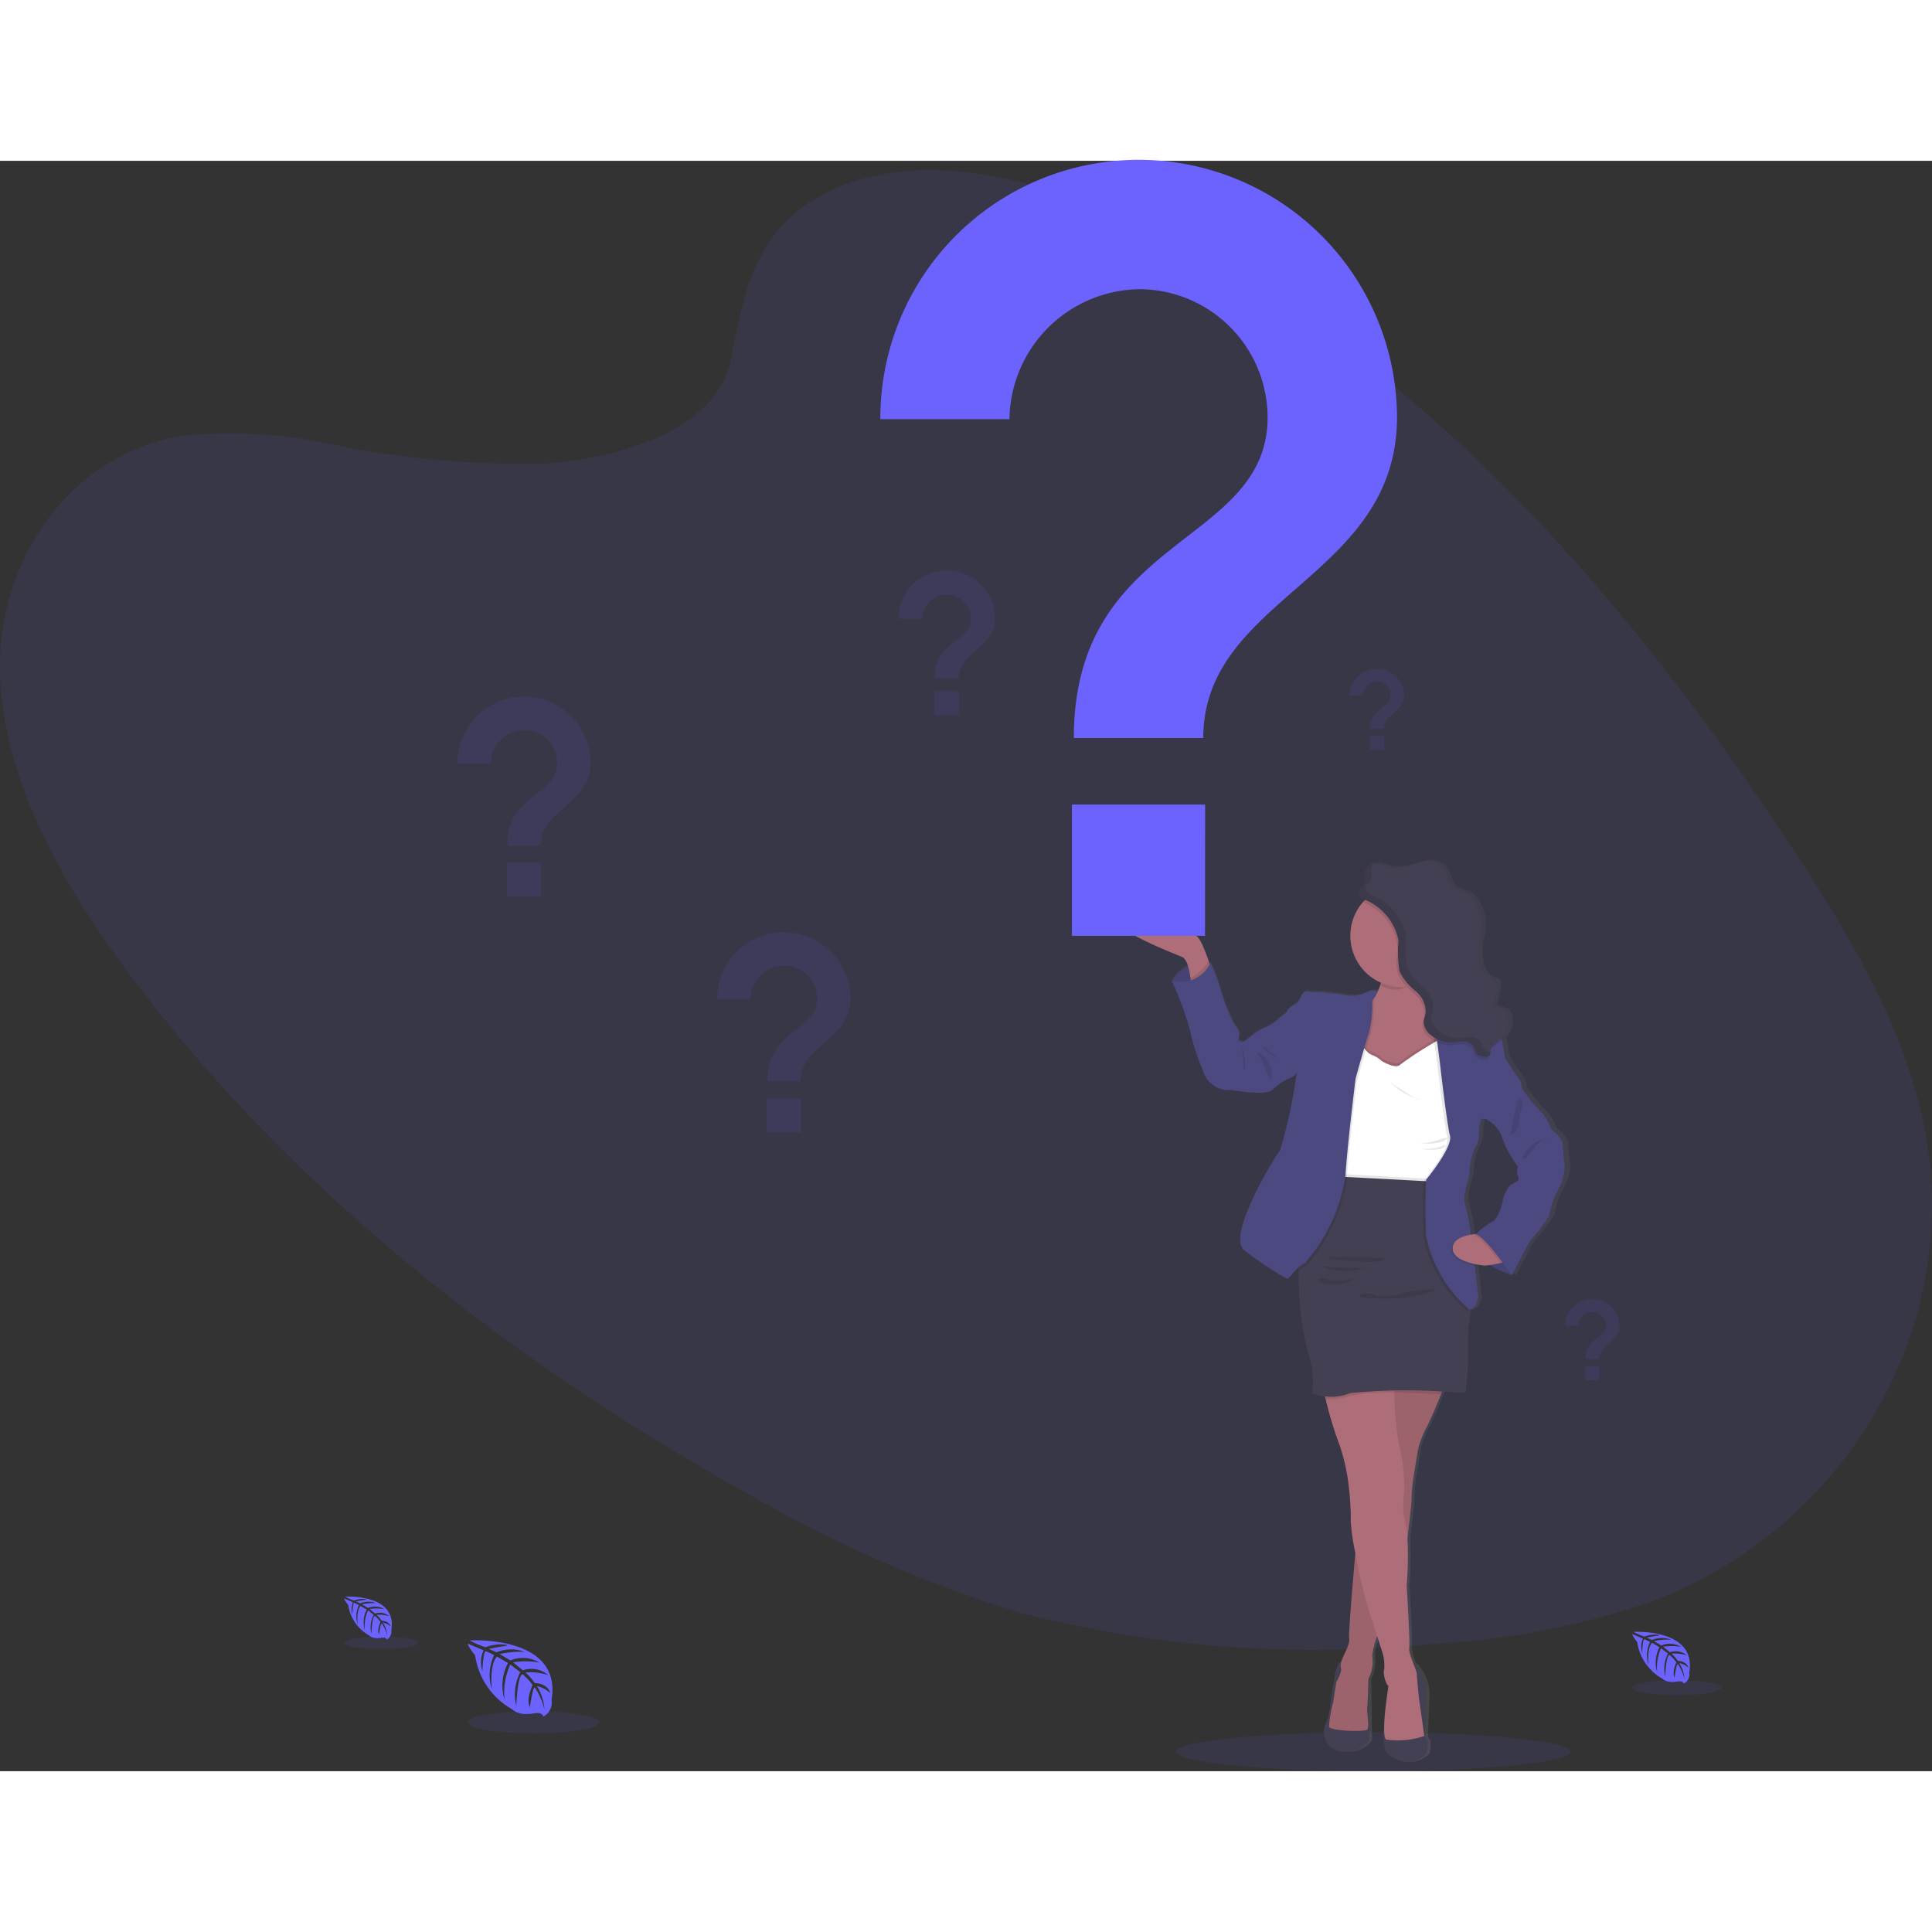 <svg xmlns="http://www.w3.org/2000/svg" xmlns:xlink="http://www.w3.org/1999/xlink" width="50" height="50" viewBox="0 0 83.815 69.863">
  <rect x="0" y="0" width="83.815" height="69.863" fill="#333333" stroke="none"/>
  <defs>
    <linearGradient id="linear-gradient" x1="0.5" y1="1" x2="0.5" gradientUnits="objectBoundingBox">
      <stop offset="0" stop-color="gray" stop-opacity="0.251"/>
      <stop offset="0.54" stop-color="gray" stop-opacity="0.122"/>
      <stop offset="1" stop-color="gray" stop-opacity="0.102"/>
    </linearGradient>
  </defs>
  <g id="Group_154" data-name="Group 154" transform="translate(-0.004 0)">
    <ellipse id="Ellipse_30" data-name="Ellipse 30" cx="8.563" cy="0.844" rx="8.563" ry="0.844" transform="translate(51.012 68.174)" fill="#6c63ff" opacity="0.1"/>
    <path id="Path_299" data-name="Path 299" d="M134.741,37.118c3.771-1.4,8.362-.2,12.283,1.562,12.314,5.524,21.285,16.009,28.413,26.692,2.581,3.868,5.032,7.907,6,12.225,1.975,8.789-3.177,17.888-11.939,21.076a35.856,35.856,0,0,1-9.532,1.778,50.741,50.741,0,0,1-17.65-1.369,55.914,55.914,0,0,1-11.768-5.126c-10.451-5.8-19.994-13.342-26.867-22.549-3.014-4.038-5.564-8.591-5.637-13.251s2.963-9.342,7.959-10.134a20.36,20.36,0,0,1,6.382.364,40.647,40.647,0,0,0,9.422.835c3.205-.235,7.374-1.487,7.958-4.547C130.386,41.388,130.974,38.518,134.741,37.118Z" transform="translate(-98.04 -36.096)" fill="#6c63ff" opacity="0.1"/>
    <path id="Path_300" data-name="Path 300" d="M341.222,800.363s4.029-.243,3.554,2.581a.688.688,0,0,1-.358.725s-.007-.21-.413-.139a1.824,1.824,0,0,1-.437.022.912.912,0,0,1-.535-.221h0a3.2,3.2,0,0,1-1.573-2.319s-.326-.4-.313-.508l.68.291a1.22,1.22,0,0,0-.049.9s.022-.88.153-.86c.026,0,.353.167.353.167a2.01,2.01,0,0,0-.1,1.475s-.114-1.053.223-1.414l.479.28a2.11,2.11,0,0,0-.15,1.6,2.985,2.985,0,0,1,.25-1.535l.434.334a2.067,2.067,0,0,0-.171,1.468s.034-1.287.265-1.384a2.6,2.6,0,0,1,.438.473s-.3.631-.114.964c0,0,.114-.857.209-.861a2.863,2.863,0,0,1,.417.957,2.066,2.066,0,0,0-.326-1.011,1.139,1.139,0,0,1,.579.3s-.059-.4-.672-.437a2.629,2.629,0,0,0-.4-.457,2.482,2.482,0,0,1,.98.114,1.1,1.1,0,0,0-1.092-.207l-.428-.349a3.522,3.522,0,0,1,1.144.012,1.394,1.394,0,0,0-1.259-.091l-.466-.279a4.215,4.215,0,0,1,1.093-.094,1.678,1.678,0,0,0-1.23.019l-.334-.149s.5-.1.649-.114.154-.056.154-.056a1.737,1.737,0,0,0-.943.1A3.875,3.875,0,0,1,341.222,800.363Z" transform="translate(-320.844 -736.174)" fill="#6c63ff"/>
    <ellipse id="Ellipse_31" data-name="Ellipse 31" cx="2.852" cy="0.482" rx="2.852" ry="0.482" transform="translate(20.301 67.259)" fill="#6c63ff" opacity="0.1"/>
    <path id="Path_301" data-name="Path 301" d="M276.922,777.638s2.272-.137,2,1.455a.387.387,0,0,1-.2.409s0-.118-.233-.078a1.009,1.009,0,0,1-.246.012.505.505,0,0,1-.3-.124h0a1.811,1.811,0,0,1-.888-1.308s-.184-.228-.177-.286l.384.167a.69.69,0,0,0-.028.507s.013-.5.083-.485c.015,0,.2.1.2.1a1.138,1.138,0,0,0-.055.835s-.065-.594.125-.8l.27.158a1.192,1.192,0,0,0-.083.9,1.7,1.7,0,0,1,.141-.865l.245.19a1.147,1.147,0,0,0-.1.827s.019-.726.149-.78a1.488,1.488,0,0,1,.246.266s-.167.356-.064.543c0,0,.064-.483.118-.485a1.6,1.6,0,0,1,.235.539,1.169,1.169,0,0,0-.184-.57.637.637,0,0,1,.326.167s-.033-.226-.379-.246a1.477,1.477,0,0,0-.223-.257,1.4,1.4,0,0,1,.553.063.621.621,0,0,0-.616-.117l-.241-.2a2,2,0,0,1,.645.007.786.786,0,0,0-.711-.051l-.262-.158a2.382,2.382,0,0,1,.615-.053.943.943,0,0,0-.693.011l-.188-.084s.283-.056.366-.064.088-.032.088-.032a.984.984,0,0,0-.532.059A2.211,2.211,0,0,1,276.922,777.638Z" transform="translate(-261.943 -715.349)" fill="#6c63ff"/>
    <ellipse id="Ellipse_32" data-name="Ellipse 32" cx="1.608" cy="0.272" rx="1.608" ry="0.272" transform="translate(14.936 64.019)" fill="#6c63ff" opacity="0.1"/>
    <path id="Path_302" data-name="Path 302" d="M946.267,795.96s2.743-.167,2.421,1.753a.471.471,0,0,1-.244.494s-.005-.143-.281-.094a1.236,1.236,0,0,1-.3.014.614.614,0,0,1-.364-.15h0a2.175,2.175,0,0,1-1.071-1.579s-.222-.275-.213-.345l.462.2a.832.832,0,0,0-.033.612s.015-.6.1-.584c.018,0,.24.115.24.115a1.366,1.366,0,0,0-.067,1s-.078-.716.152-.962l.326.189a1.437,1.437,0,0,0-.1,1.091,2.068,2.068,0,0,1,.167-1.045l.3.23a1.413,1.413,0,0,0-.117,1s.024-.875.181-.942a1.8,1.8,0,0,1,.3.322s-.2.43-.078.657c0,0,.078-.584.142-.584a1.94,1.94,0,0,1,.284.651,1.4,1.4,0,0,0-.221-.688.774.774,0,0,1,.394.2s-.04-.273-.458-.3a1.781,1.781,0,0,0-.269-.311,1.688,1.688,0,0,1,.668.077.752.752,0,0,0-.744-.14l-.291-.238a2.406,2.406,0,0,1,.779.008.948.948,0,0,0-.857-.062l-.317-.189a2.892,2.892,0,0,1,.744-.064,1.137,1.137,0,0,0-.835.013l-.227-.1s.341-.068.442-.078.105-.038.105-.038a1.186,1.186,0,0,0-.641.071A2.777,2.777,0,0,1,946.267,795.96Z" transform="translate(-875.398 -732.14)" fill="#6c63ff"/>
    <ellipse id="Ellipse_33" data-name="Ellipse 33" cx="1.941" cy="0.328" rx="1.941" ry="0.328" transform="translate(70.817 65.91)" fill="#6c63ff" opacity="0.1"/>
    <path id="Path_303" data-name="Path 303" d="M696.174,408.227a5.965,5.965,0,0,1-.091-.89c0-.358-.487-.675-.487-.675s-.3-.7-.5-.8a6.131,6.131,0,0,1-.819-1.013.828.828,0,0,0-.186-.491,7.048,7.048,0,0,1-.507-.765h0c-.083-.1-.042-.174-.167-.767-.007-.031-.014-.061-.023-.089a.118.118,0,0,0-.013-.038,1,1,0,0,0,.236-1.038.417.417,0,0,0-.119-.184c-.141-.115-.367-.068-.512-.177l.155-.683c.037-.167.056-.378-.09-.468a.758.758,0,0,0-.172-.058.811.811,0,0,1-.461-.6,2.065,2.065,0,0,1-.05-.751c.028-.242.1-.478.125-.72a1.979,1.979,0,0,0-.306-1.281.986.986,0,0,0-.4-.382c-.154-.069-.334-.083-.478-.167-.31-.2-.295-.668-.543-.938a1.071,1.071,0,0,0-1.049-.176,3.165,3.165,0,0,1-1.092.211c-.239-.027-.463-.135-.7-.16a.739.739,0,0,0-.205.009v-.008a.446.446,0,0,0-.382.3.456.456,0,0,0-.012.122c0,.1.023.2.025.293a.279.279,0,0,1-.068.206c-.047.051-.118.078-.167.13a.209.209,0,0,0-.061.154c0,.149.185.28.31.34h.005c-.033.033-.067.068-.1.1a2.2,2.2,0,0,0-.553,1.46,2.229,2.229,0,0,0,1.356,2.036l-.018.054a3.1,3.1,0,0,1-.123.316.625.625,0,0,0-.524.058,1.324,1.324,0,0,1-.83.123,11.271,11.271,0,0,0-1.524-.154c-.1.041-.311-.143-.445.1s-.2.378-.334.44-.373.255-.341.3-.342.286-.342.286a1.7,1.7,0,0,1-.508.378,2.982,2.982,0,0,0-.58.3l-.457.357s-.341.052-.238-.184-.187-.532-.187-.532a8.44,8.44,0,0,1-.58-1.419,7.222,7.222,0,0,0-.477-1.279l-.058-.006-.027-.076c-.088-.246-.2-.549-.288-.726-.167-.338-.27-.373-.27-.373s-2.01-1.51-3.316-1.049,2.384,1.831,2.715,1.975a.626.626,0,0,1,.258.4,1.718,1.718,0,0,0-.714.642,13.65,13.65,0,0,1,.819,2.209,8.49,8.49,0,0,0,.549,1.67,1.165,1.165,0,0,0,1.264.859s1.472.271,1.793,0a2.544,2.544,0,0,1,.767-.513.606.606,0,0,0,.29-.2,21.909,21.909,0,0,1-.726,3.335c-.239.266-2.349,3.711-1.591,4.327a15.124,15.124,0,0,0,1.9,1.252c.064.032.257-.29.533-.518v.178a13.211,13.211,0,0,0,.391,3.507,3.883,3.883,0,0,1,.2,1.8,1.419,1.419,0,0,0,.56.134c.01.04.022.084.033.125a16.68,16.68,0,0,0,.63,2.042,8.306,8.306,0,0,1,.393,1.791,12.438,12.438,0,0,1,.083,1.524,8.967,8.967,0,0,0,.205,1.336h0c-.083.959-.242,2.809-.269,3.477h0v.048a.2.2,0,0,1,0,.023v.041h0a.618.618,0,0,0,.005.126.411.411,0,0,1-.014.19,3.324,3.324,0,0,1-.225.536,2.554,2.554,0,0,0-.1.259.468.468,0,0,0-.242.344c-.1.4-.259,1.5-.259,1.5a2.716,2.716,0,0,1-.186.829.855.855,0,0,0,.632,1.237,1.276,1.276,0,0,0,1.264-.468l-.031-2.678v-.005a.4.4,0,0,0,.046-.073v-.007c.006-.013.013-.026.018-.041l.008-.02.013-.033a.047.047,0,0,1,0-.012,1.77,1.77,0,0,0,.075-.8v-.113a.315.315,0,0,1,.005-.055v-.01l0-.033v-.014a.062.062,0,0,1,.007-.033.038.038,0,0,1,0-.008c.008-.038.018-.084.029-.12v-.009l.013-.04h0c.013-.043.027-.083.042-.129v-.008a.117.117,0,0,1,.014-.039v-.005c.015-.041.031-.083.046-.119l0-.011.013-.033,0-.01.032-.074h0l.245.756a1.909,1.909,0,0,1,.063.7c-.073.133.083.685.186.7l-.1.7a10.656,10.656,0,0,0-.093,1.156c-.007.044-.013.083-.018.11a2.508,2.508,0,0,0,.094.909,1.222,1.222,0,0,0,1.793.075s.113-.512,0-.614-.063-.471-.063-.471.052-.911.062-1.575a2.082,2.082,0,0,0-.543-1.252l-.031.027a1.97,1.97,0,0,1-.192-.7c.042-.235-.114-2.721-.114-2.721a14.746,14.746,0,0,0,.037-2h0c.013-.113.026-.224.038-.334.063-.534.114-.991.134-1.231h0v-.028c.005-.064.008-.11.007-.132,0-.083,0-.179.008-.283.019-.287.064-.607.064-.607l.217-1.32a4.126,4.126,0,0,1,.4-1l.028-.045h0l.028-.052,0-.008c.009-.018.019-.036.028-.055l0-.008c.033-.066.069-.142.107-.225,0-.007.006-.013.008-.019l.028-.063a.065.065,0,0,1,.011-.025c0-.008.018-.043.027-.063a.228.228,0,0,0,.011-.026c.011-.025.023-.051.033-.078l.016-.038c.008-.019.016-.038.024-.058l.02-.051c.006-.013.011-.025.016-.038l.023-.058c0-.008.008-.018.011-.026.059-.148.116-.294.167-.427h0l.046-.12c.531.033.892.062.892.062a12.233,12.233,0,0,0,.114-1.984,7.379,7.379,0,0,1,.131-1.586c.008-.041.014-.078.021-.111l.014.012c.26.2.446-.471.446-.471s-.07-.63-.167-1.394l-.01-.076a3.925,3.925,0,0,0,.453.069s.083-.008.2-.022a5.481,5.481,0,0,0,1,.451l.552-1.019a4.159,4.159,0,0,1,.363-.6,5.5,5.5,0,0,0,.746-.982,3.457,3.457,0,0,1,.4-1.146A2.53,2.53,0,0,0,696.174,408.227Zm-2.3.777c-.218.092-.425.6-.435.757s-.239.828-.477.91a3.177,3.177,0,0,0-.706.523c-.068.006-.146.015-.227.028a7.96,7.96,0,0,0-.239-1.287c-.167-.307.183-1.289.183-1.289a3.12,3.12,0,0,1,.25-1.227c.216-.235.167-.829.167-.829s.052-.245.073-.357.308,0,.311,0h0a1.358,1.358,0,0,1,.643.766,4.4,4.4,0,0,0,.695,1.258s-.094.276,0,.417S694.091,408.913,693.873,409Z" transform="translate(-628.037 -364.677)" fill="url(#linear-gradient)"/>
    <path id="Path_304" data-name="Path 304" d="M707,449a1.67,1.67,0,0,1,1.67-.786v1.195h-.726l-.568-.144Z" transform="translate(-656.153 -413.417)" fill="#4c4981"/>
    <path id="Path_305" data-name="Path 305" d="M707,449a1.67,1.67,0,0,1,1.67-.786v1.195h-.726l-.568-.144Z" transform="translate(-656.153 -413.417)" opacity="0.1"/>
    <path id="Path_306" data-name="Path 306" d="M681.274,423.334l-.889.623s-.008-.124-.03-.295c-.044-.322-.143-.806-.358-.9-.326-.144-3.961-1.511-2.672-1.971s3.267,1.048,3.267,1.048.1.035.265.371c.083.177.2.478.284.725C681.22,423.158,681.274,423.334,681.274,423.334Z" transform="translate(-628.704 -388.219)" fill="#ae6e79"/>
    <path id="Path_307" data-name="Path 307" d="M712.023,431.558l.1-.048.284.324-.232.5-.4-.159.092-.4Z" transform="translate(-652.349 -395.483)" fill="#4c4981"/>
    <path id="Path_308" data-name="Path 308" d="M786.93,810.994s-.255-.03-.357.368-.255,1.5-.255,1.5a2.716,2.716,0,0,1-.184.827.856.856,0,0,0,.623,1.235,1.256,1.256,0,0,0,1.246-.467l-.031-2.677Z" transform="translate(-728.601 -745.923)" fill="#444053"/>
    <path id="Path_309" data-name="Path 309" d="M818.189,812.44a2.078,2.078,0,0,1,.536,1.247c-.01.663-.062,1.572-.062,1.572s-.05.368.062.47,0,.613,0,.613a1.193,1.193,0,0,1-1.767-.075,2.553,2.553,0,0,1-.092-.908c.065-.356.247-1.954.247-1.954Z" transform="translate(-756.832 -747.248)" fill="#444053"/>
    <path id="Path_310" data-name="Path 310" d="M793.622,660.042a17.045,17.045,0,0,1-.786,1.9,4.085,4.085,0,0,0-.4,1l-.215,1.317a7.347,7.347,0,0,0-.072.888c.01.3-.531,4.614-.531,4.614l-.857,1.093a2.8,2.8,0,0,0-.316,1.085,1.576,1.576,0,0,1-.167.98s-.02,1-.051,1.225.113.858,0,.97-1.613.062-1.654-.123a5.446,5.446,0,0,1,.184-1.072l.133-.857s.266-.469.2-.623.112-.51.122-.541.286-.531.235-.725.321-4.313.321-4.313l1.051-7.381Z" transform="translate(-730.913 -607.059)" fill="#ae6e79"/>
    <path id="Path_311" data-name="Path 311" d="M793.622,660.06s-.083.232-.2.537a10.379,10.379,0,0,1-.589,1.362,4.141,4.141,0,0,0-.4,1l-.215,1.318a7.409,7.409,0,0,0-.071.888c0,.117-.078.862-.179,1.722-.154,1.313-.352,2.893-.352,2.893l-.857,1.093s-.043.083-.1.215a2,2,0,0,0-.219.867,1.581,1.581,0,0,1-.167.98s-.021,1-.051,1.225.113.857,0,.97-1.613.062-1.654-.122a5.457,5.457,0,0,1,.184-1.072l.133-.858s.266-.469.2-.623.113-.51.123-.541.286-.531.235-.725c-.039-.148.167-2.567.263-3.714.033-.361.053-.6.053-.6l.9-6.35.073-.512.073-.519Z" transform="translate(-730.913 -607.077)" opacity="0.1"/>
    <path id="Path_312" data-name="Path 312" d="M789.413,680.966a3.605,3.605,0,0,1-1.647.154c-.207-.123,0-1.644,0-1.644l.094-.694c-.1-.011-.255-.562-.184-.695a1.948,1.948,0,0,0-.061-.694l-.24-.751-.147-.46a20.451,20.451,0,0,1-.8-3.152,9.132,9.132,0,0,1-.2-1.331,12.617,12.617,0,0,0-.083-1.521,8.642,8.642,0,0,0-.387-1.787,16.8,16.8,0,0,1-.621-2.038c-.092-.353-.155-.607-.155-.607s1.543-.129,2.479-.175c.43-.021.732-.023.7.012a1.267,1.267,0,0,0-.043.493,12.867,12.867,0,0,0,.205,2.264,7.816,7.816,0,0,1,.225,1.97,6.218,6.218,0,0,0-.041,1.021,4.6,4.6,0,0,1,.18,1.108,14.963,14.963,0,0,1-.035,1.995s.153,2.481.112,2.716.326.97.326,1.113.1,1.113.1,1.113S789.407,680.855,789.413,680.966Z" transform="translate(-727.623 -612.628)" fill="#ae6e79"/>
    <path id="Path_313" data-name="Path 313" d="M805.7,445.476l-.175.19-.114.124-.668.718-1.726.195-.918-.245-.227-.061s0-.461.041-1.014c.058-.709.2-1.57.531-1.8a1.327,1.327,0,0,0,.388-.492,2.775,2.775,0,0,0,.167-.412c.007-.018.012-.036.018-.054a4.616,4.616,0,0,0,.162-.757s.22-.122.527-.264c.8-.373,2.179-.888,1.7.264a4.485,4.485,0,0,0-.18.518c-.008.026-.014.052-.02.077a1.676,1.676,0,0,0,.065,1.245h0a.775.775,0,0,0,.069.106.558.558,0,0,0,.116.118l.2,1.262.017.1Z" transform="translate(-743.103 -406.961)" fill="#ae6e79"/>
    <path id="Path_314" data-name="Path 314" d="M817.785,442.6c-.091.219.044-.179,0,0-.364.259-1.221,1-1.7,1a1.338,1.338,0,0,1-.7-.185,4.56,4.56,0,0,0,.18-.811S818.449,441.005,817.785,442.6Z" transform="translate(-755.485 -407.636)" opacity="0.1"/>
    <path id="Path_315" data-name="Path 315" d="M804.132,409.866a2.228,2.228,0,0,1-1.993,2.213c-.077.008-.154.013-.233.013a2.226,2.226,0,1,1,2.226-2.226Z" transform="translate(-741.095 -376.245)" fill="#ae6e79"/>
    <path id="Path_316" data-name="Path 316" d="M796.3,492.045l-.317.827s-.258.011-.66.023c-1.358.043-4.352.1-4.485-.25a.884.884,0,0,1-.047-.275,5.38,5.38,0,0,1,.23-1.348s.143-1.634.143-1.7-.123-1.216-.123-1.216l.245-.918.684-.48s.306.47.49.51a1.272,1.272,0,0,1,.429.266s.6.367.8.163,1.7-1.1,1.7-1.1l.8.878Z" transform="translate(-732.947 -448.558)" opacity="0.1"/>
    <path id="Path_317" data-name="Path 317" d="M796.327,493.565l-.317.827s-.258.012-.66.024h-.039c-.174.006-.372.012-.584.016a25.153,25.153,0,0,1-3.344-.083c-.292-.042-.483-.1-.515-.184a.74.74,0,0,1-.037-.152c-.005-.038-.008-.083-.01-.123a5.384,5.384,0,0,1,.23-1.348s.143-1.634.143-1.7-.123-1.216-.123-1.216l.245-.918.47-.329.214-.15a3.214,3.214,0,0,0,.235.309.624.624,0,0,0,.255.2,1.277,1.277,0,0,1,.429.266s.6.367.8.163a15.473,15.473,0,0,1,1.49-.974c.13-.079.215-.129.215-.129l.107.119.69.76Z" transform="translate(-732.975 -449.951)" fill="#fff"/>
    <path id="Path_318" data-name="Path 318" d="M717.559,447.828l-.889.623s-.008-.124-.03-.295a1.8,1.8,0,0,0,.783-.726C717.5,447.652,717.559,447.828,717.559,447.828Z" transform="translate(-664.989 -412.713)" opacity="0.1"/>
    <path id="Path_319" data-name="Path 319" d="M711.793,450.84l-.194-.052a1.684,1.684,0,0,1-.5.378,2.922,2.922,0,0,0-.571.3l-.45.357s-.334.052-.235-.184-.184-.531-.184-.531a8.421,8.421,0,0,1-.572-1.419,7.135,7.135,0,0,0-.473-1.276,1.461,1.461,0,0,1-1.675.786,13.7,13.7,0,0,1,.807,2.2,8.475,8.475,0,0,0,.541,1.664,1.153,1.153,0,0,0,1.246.858s1.45.27,1.767,0a2.56,2.56,0,0,1,.751-.513.619.619,0,0,0,.285-.2v-1.214Z" transform="translate(-656.098 -413.611)" fill="#4c4981"/>
    <path id="Path_320" data-name="Path 320" d="M743.3,491.33s.255.95.092,1.052Z" transform="translate(-689.423 -452.948)" opacity="0.1"/>
    <path id="Path_321" data-name="Path 321" d="M795.332,558.375c-1.358.043-4.351.1-4.485-.25a.887.887,0,0,1-.047-.275l4.438.234Z" transform="translate(-732.957 -513.914)" opacity="0.1"/>
    <path id="Path_322" data-name="Path 322" d="M790.35,660.042s-.083.232-.2.537c-.563-.034-1.31-.07-2.019-.075-.25,0-.5,0-.728.008a5.494,5.494,0,0,0-1.19.132,3.155,3.155,0,0,1-1.06.137c-.092-.353-.155-.607-.155-.607s1.543-.129,2.479-.175l.073-.519Z" transform="translate(-727.641 -607.059)" opacity="0.1"/>
    <path id="Path_323" data-name="Path 323" d="M780.483,564.379l-.174.367s-.024.109-.055.283a7.233,7.233,0,0,0-.129,1.586,12.552,12.552,0,0,1-.113,1.98,24.213,24.213,0,0,0-4.859,0,2.228,2.228,0,0,1-1.645,0,3.949,3.949,0,0,0-.194-1.8,13.3,13.3,0,0,1-.385-3.507,3.092,3.092,0,0,1,.1-1.08,32.234,32.234,0,0,0,1.184-3.032l.219.012.584.031,3.323.175.522.028.055.167Z" transform="translate(-716.579 -515.133)" fill="#444053"/>
    <path id="Path_324" data-name="Path 324" d="M866.357,590.8l.031.327s-1.646-.536-1.562-1.195,0-.584,0-.584l1.323.112Z" transform="translate(-800.8 -542.784)" fill="#4c4981"/>
    <path id="Path_325" data-name="Path 325" d="M866.357,590.8l.031.327s-1.646-.536-1.562-1.195,0-.584,0-.584l1.323.112Z" transform="translate(-800.8 -542.784)" opacity="0.1"/>
    <path id="Path_326" data-name="Path 326" d="M753.71,491.575a1.465,1.465,0,0,0,.579.3.377.377,0,0,1-.167-.083c-.118-.083-.23-.174-.343-.263a1.078,1.078,0,0,0-.319-.22A1.755,1.755,0,0,0,753.71,491.575Z" transform="translate(-698.734 -452.929)" opacity="0.1"/>
    <path id="Path_327" data-name="Path 327" d="M751.776,495.162a.739.739,0,0,1,.127.2,1.218,1.218,0,0,1-.009.632l-.264-.636c-.046-.109-.092-.217-.147-.321-.024-.044-.176-.229-.159-.267C751.371,494.663,751.727,495.1,751.776,495.162Z" transform="translate(-696.776 -456.086)" opacity="0.1"/>
    <path id="Path_328" data-name="Path 328" d="M833.317,539.375a.85.85,0,0,0,.48-.225c-.271.034-.529.141-.8.2a1.183,1.183,0,0,1-.741-.068A1.825,1.825,0,0,0,833.317,539.375Z" transform="translate(-770.955 -496.775)" opacity="0.1"/>
    <path id="Path_329" data-name="Path 329" d="M821.121,510.587a.186.186,0,0,1-.138-.034q-.306-.175-.6-.366a4.009,4.009,0,0,1-.59-.407A3,3,0,0,0,821.121,510.587Z" transform="translate(-759.526 -469.857)" opacity="0.1"/>
    <path id="Path_330" data-name="Path 330" d="M836.415,543.176a1.277,1.277,0,0,0,.319-.026.428.428,0,0,0,.262-.172.15.15,0,0,0-.111.018,1.873,1.873,0,0,1-1.025.123A1.483,1.483,0,0,0,836.415,543.176Z" transform="translate(-774.255 -500.28)" opacity="0.1"/>
    <path id="Path_331" data-name="Path 331" d="M790.823,601.2a3.351,3.351,0,0,1-.652.128,3.945,3.945,0,0,1-.516-.01l-.835-.053-.418-.027c-.049,0-.25,0-.151-.1.05-.048.329-.018.4-.02q.208-.007.417-.007c.276,0,.554,0,.83.017C790.209,601.142,790.514,601.165,790.823,601.2Z" transform="translate(-730.596 -553.562)" opacity="0.1"/>
    <path id="Path_332" data-name="Path 332" d="M786.763,606.268a3.363,3.363,0,0,0-.471.1,3.118,3.118,0,0,1-.493.019,2.745,2.745,0,0,1-.949-.194C785.487,606.223,786.126,606.242,786.763,606.268Z" transform="translate(-727.504 -558.218)" opacity="0.1"/>
    <path id="Path_333" data-name="Path 333" d="M783.149,612.067a1.371,1.371,0,0,1,.182.05,2.135,2.135,0,0,0,1.085-.077.637.637,0,0,1-.412.229,1.911,1.911,0,0,1-.8.029c-.083-.017-.293-.047-.334-.134C782.8,612.037,783.07,612.054,783.149,612.067Z" transform="translate(-725.678 -563.58)" opacity="0.1"/>
    <path id="Path_334" data-name="Path 334" d="M804.235,618.234a2.735,2.735,0,0,1,.312.083,2.641,2.641,0,0,0,1.206-.128,5.614,5.614,0,0,1,1.46-.135,1.446,1.446,0,0,0-.313.1c-.113.034-.227.066-.341.094-.225.055-.453.1-.682.133a7,7,0,0,1-1.4.061,2.029,2.029,0,0,1-.767-.1A.845.845,0,0,1,804.235,618.234Z" transform="translate(-744.789 -569.088)" opacity="0.1"/>
    <path id="Path_335" data-name="Path 335" d="M776.174,464.215a5.391,5.391,0,0,1-.133,1.369c-.048.134-.124.38-.205.656-.089.306-.187.65-.262.918l-.125.449s-.345,2.809-.434,4.147a.331.331,0,0,1,0,.07c-.005.075-.013.154-.026.235a7.512,7.512,0,0,1-1.73,3.543,1.146,1.146,0,0,0-.324.223,3.094,3.094,0,0,1,.1-1.08,32.222,32.222,0,0,0,1.184-3.032l.219.012c-.005-.038-.008-.084-.01-.123a5.381,5.381,0,0,1,.23-1.348s.143-1.634.143-1.7-.123-1.216-.123-1.216l.245-.918.47-.329c.058-.709.2-1.57.531-1.8a1.327,1.327,0,0,0,.388-.492c.066.009-.054-.049-.054-.049Z" transform="translate(-716.579 -427.661)" opacity="0.1"/>
    <path id="Path_336" data-name="Path 336" d="M748.372,462.761a.608.608,0,0,0-.517.058,1.292,1.292,0,0,1-.817.123,11.074,11.074,0,0,0-1.5-.154c-.1.041-.306-.143-.439.1s-.194.377-.326.438-.368.255-.334.3-.334.286-.334.286l.745,2.421a22.165,22.165,0,0,1-.715,3.328c-.235.266-2.318,3.706-1.572,4.319a14.845,14.845,0,0,0,1.868,1.252c.083.041.377-.51.786-.684a7.413,7.413,0,0,0,1.753-3.778c.078-1.307.439-4.216.439-4.216s.439-1.593.592-2.022a5.391,5.391,0,0,0,.133-1.369Z" transform="translate(-688.597 -426.734)" fill="#4c4981"/>
    <path id="Path_337" data-name="Path 337" d="M839.552,484.909l-.174.367s-.024.109-.055.283a.157.157,0,0,1-.083-.038,5.772,5.772,0,0,1-1.828-3.114c-.053-1.009-.028-1.879-.011-2.267.005-.122.01-.2.01-.211h0s1.164-1.409,1.031-1.909-.439-3.173-.439-3.173l-.045-.351-.078-.593-.185-1.434.192.045a.56.56,0,0,0,.116.118l.2,1.262.69.76.113,4.625-.317.827s-.258.012-.66.024h-.039Z" transform="translate(-775.648 -435.662)" opacity="0.1"/>
    <path id="Path_338" data-name="Path 338" d="M841.422,476.6s-.286-.113-.306,0-.072.357-.072.357.051.593-.167.827a3.078,3.078,0,0,0-.25,1.225s-.344.98-.181,1.287a8.264,8.264,0,0,1,.243,1.336c.058.417.116.876.167,1.295.093.761.162,1.392.162,1.392s-.185.674-.44.469a5.767,5.767,0,0,1-1.827-3.114c-.05-.961-.03-1.8-.013-2.208.007-.174.013-.273.013-.273s1.164-1.409,1.031-1.909-.439-3.173-.439-3.173l-.053-.413-.058-.444-.013-.1-.185-1.419h0a6.355,6.355,0,0,1,1.329.417,4.566,4.566,0,0,0,1.085.367.816.816,0,0,1,.579.594c.009.028.016.058.023.089.123.593.083.664.167.766A22.945,22.945,0,0,1,841.422,476.6Z" transform="translate(-776.875 -434.993)" fill="#4c4981"/>
    <path id="Path_339" data-name="Path 339" d="M853.16,591.545c-.417-.083-1.037-.276-1.023-.7.013-.4.492-.542.855-.593C853.051,590.666,853.108,591.126,853.16,591.545Z" transform="translate(-789.173 -543.609)" opacity="0.1"/>
    <path id="Path_340" data-name="Path 340" d="M855.124,590.342c-.017.036-.083.067-.179.094a4.823,4.823,0,0,1-.679.111s-1.419-.113-1.4-.756c.015-.462.656-.584,1.016-.612a2.382,2.382,0,0,1,.24-.01S855.185,590.21,855.124,590.342Z" transform="translate(-789.842 -542.618)" fill="#ae6e79"/>
    <path id="Path_341" data-name="Path 341" d="M865.438,590.342c-.017.036-.083.067-.179.094-.37-.5-.886-1.13-1.139-1.186l.077-.071a2.38,2.38,0,0,1,.24-.01S865.5,590.21,865.438,590.342Z" transform="translate(-800.155 -542.618)" opacity="0.1"/>
    <path id="Path_342" data-name="Path 342" d="M865.758,497.69l.417.062a7.25,7.25,0,0,0,.5.766.835.835,0,0,1,.184.49,6.272,6.272,0,0,0,.807,1.01c.194.1.49.8.49.8s.48.316.48.674a6.025,6.025,0,0,0,.092.888,2.516,2.516,0,0,1-.276,1,3.42,3.42,0,0,0-.4,1.142,5.41,5.41,0,0,1-.735.98,4.141,4.141,0,0,0-.357.6l-.541,1.021s-1.144-1.685-1.562-1.777a3.289,3.289,0,0,1,.7-.531c.235-.082.46-.751.47-.908s.214-.664.428-.751.327-.184.235-.327a.61.61,0,0,1,0-.417,4.407,4.407,0,0,1-.685-1.252,1.364,1.364,0,0,0-.633-.766l-.316-.776Z" transform="translate(-800.833 -458.777)" fill="#4c4981"/>
    <path id="Path_343" data-name="Path 343" d="M889.622,539.912a1.326,1.326,0,0,1,.824-.312,1,1,0,0,0-.539.211,1.267,1.267,0,0,0-.149.19c-.048.069-.443.57-.5.491C889.159,540.376,889.543,539.98,889.622,539.912Z" transform="translate(-823.179 -497.188)" opacity="0.1"/>
    <path id="Path_344" data-name="Path 344" d="M882.73,519.715a.353.353,0,0,0,.291-.206,1.153,1.153,0,0,0,.091-.362,5.443,5.443,0,0,1,.126-.62.287.287,0,0,0-.017-.25.851.851,0,0,0-.09-.185,1.112,1.112,0,0,0-.128.39c-.038.139-.073.278-.107.418C882.879,518.964,882.74,519.715,882.73,519.715Z" transform="translate(-817.211 -477.474)" opacity="0.1"/>
    <path id="Path_345" data-name="Path 345" d="M812.136,414.38a.862.862,0,0,1-.141.145c-.167.133-.388.245-.409.454a.489.489,0,0,1-.025.2c-.053.092-.184.083-.289.066a.5.5,0,0,1-.245-.09c-.109-.094-.119-.26-.2-.378a.515.515,0,0,0-.418-.185c-.156-.005-.311.03-.468.037a1.285,1.285,0,0,1-.3-.02.941.941,0,0,1-.1-.02,1.248,1.248,0,0,1-.2-.069.9.9,0,0,1-.1-.047,1.32,1.32,0,0,1-.288-.2.717.717,0,0,1-.267-.542c.008-.128.065-.245.083-.372a1.165,1.165,0,0,0-.437-.959c-.1-.1-.214-.2-.317-.306a1.526,1.526,0,0,1-.373-.533,1.584,1.584,0,0,1-.067-.668,4.61,4.61,0,0,0,.019-.686,2.411,2.411,0,0,0-1.463-1.772l-.031-.016a2.225,2.225,0,1,1,2.993,3.256c-.008.026-.014.052-.02.077a1.676,1.676,0,0,0,.065,1.245h0a6.351,6.351,0,0,1,1.329.417,4.567,4.567,0,0,0,1.085.367A.817.817,0,0,1,812.136,414.38Z" transform="translate(-746.979 -376.261)" opacity="0.1"/>
    <path id="Path_346" data-name="Path 346" d="M803.677,396.969c.046-.053.115-.079.162-.13.144-.157,0-.413.053-.62a.515.515,0,0,1,.574-.306c.235.024.456.133.691.159a3.042,3.042,0,0,0,1.076-.21,1.035,1.035,0,0,1,1.033.175c.245.273.229.738.534.936a3.041,3.041,0,0,0,.472.167.969.969,0,0,1,.4.382,2,2,0,0,1,.3,1.278c-.026.242-.1.478-.124.72a2.1,2.1,0,0,0,.05.751.8.8,0,0,0,.453.6.76.76,0,0,1,.167.058c.145.09.125.3.089.467l-.149.685c.143.109.365.062.5.176a.417.417,0,0,1,.117.184,1,1,0,0,1-.3,1.1c-.167.133-.388.245-.409.453a.472.472,0,0,1-.025.2c-.053.092-.185.083-.289.066a.5.5,0,0,1-.244-.09c-.11-.094-.119-.26-.2-.378a.517.517,0,0,0-.417-.185c-.157-.005-.311.03-.468.038a1.384,1.384,0,0,1-.984-.356.718.718,0,0,1-.268-.543c.007-.127.065-.245.083-.372a1.169,1.169,0,0,0-.437-.959,2.544,2.544,0,0,1-.691-.839,5.224,5.224,0,0,1-.048-1.35,2.411,2.411,0,0,0-1.463-1.772C803.76,397.375,803.5,397.173,803.677,396.969Z" transform="translate(-744.703 -365.398)" fill="#444053"/>
    <path id="Path_347" data-name="Path 347" d="M809.065,405.177c-.11-.094-.119-.26-.2-.378a.519.519,0,0,0-.417-.185c-.157-.005-.312.03-.468.038a1.38,1.38,0,0,1-.988-.356.716.716,0,0,1-.267-.542c.008-.128.065-.246.083-.372a1.166,1.166,0,0,0-.437-.96,2.557,2.557,0,0,1-.691-.839,5.456,5.456,0,0,1-.047-1.35,2.414,2.414,0,0,0-1.463-1.772c-.162-.079-.425-.281-.246-.485.045-.053.114-.079.161-.13.144-.156,0-.413.053-.62a.342.342,0,0,1,.053-.114.445.445,0,0,0-.376.3c-.051.207.092.463-.053.62-.047.051-.116.078-.162.129-.18.2.083.407.245.485a2.412,2.412,0,0,1,1.463,1.773,5.232,5.232,0,0,0,.048,1.351,2.52,2.52,0,0,0,.691.839,1.156,1.156,0,0,1,.437.959,3.2,3.2,0,0,0-.084.372.717.717,0,0,0,.268.542,1.377,1.377,0,0,0,.987.356c.157-.008.311-.042.468-.038a.519.519,0,0,1,.417.185c.083.118.093.285.2.378a.5.5,0,0,0,.244.089c.1.019.236.026.289-.065a.226.226,0,0,0,.023-.12A.481.481,0,0,1,809.065,405.177Z" transform="translate(-744.631 -366.594)" opacity="0.1"/>
    <path id="Path_348" data-name="Path 348" d="M569.427,65.231h-5.775V59.54h5.779Zm-.083-8.58h-5.608c0-8.843,8.406-8.327,8.406-13.921a5.575,5.575,0,0,0-5.6-5.55,5.719,5.719,0,0,0-5.6,5.638h-5.6a11.207,11.207,0,0,1,22.414-.088c0,7-8.405,7.792-8.405,13.921Z" transform="translate(-517.146 -31.61)" fill="#6c63ff"/>
    <path id="Path_349" data-name="Path 349" d="M339.33,318.688H337.84v-1.471h1.489Zm-.023-2.212h-1.444c0-2.279,2.167-2.147,2.167-3.59a1.438,1.438,0,0,0-1.444-1.432,1.475,1.475,0,0,0-1.441,1.453H335.7a2.889,2.889,0,1,1,5.779-.023c0,1.8-2.171,2.009-2.171,3.588Z" transform="translate(-315.853 -286.762)" fill="#6c63ff" opacity="0.1"/>
    <path id="Path_350" data-name="Path 350" d="M474.337,441.134h-1.49v-1.467h1.49Zm-.022-2.212H472.87c0-2.28,2.167-2.147,2.167-3.59a1.437,1.437,0,0,0-1.444-1.431,1.475,1.475,0,0,0-1.449,1.454H470.7a2.889,2.889,0,1,1,5.779-.023C476.481,437.137,474.315,437.343,474.315,438.923Z" transform="translate(-439.582 -398.988)" fill="#6c63ff" opacity="0.1"/>
    <path id="Path_351" data-name="Path 351" d="M567.493,250.66h-1.08V249.6h1.08Zm-.016-1.6H566.43c0-1.651,1.57-1.555,1.57-2.6a1.042,1.042,0,0,0-1.047-1.037,1.069,1.069,0,0,0-1.047,1.054H564.86a2.094,2.094,0,0,1,4.188-.017C569.046,247.762,567.477,247.911,567.477,249.056Z" transform="translate(-525.881 -226.606)" fill="#6c63ff" opacity="0.1"/>
    <path id="Path_352" data-name="Path 352" d="M800.862,298.98h-.61v-.6h.61Zm-.009-.906h-.6c0-.933.888-.879.888-1.47a.585.585,0,0,0-.591-.584.6.6,0,0,0-.592.6h-.592a1.184,1.184,0,0,1,2.367-.009C801.74,297.34,800.853,297.427,800.853,298.074Z" transform="translate(-740.811 -273.429)" fill="#6c63ff" opacity="0.1"/>
    <path id="Path_353" data-name="Path 353" d="M912.659,626.451h-.61v-.6h.61Zm-.009-.906h-.592c0-.934.888-.879.888-1.47a.589.589,0,0,0-.592-.584.6.6,0,0,0-.592.6h-.592a1.184,1.184,0,0,1,2.367-.009c0,.737-.884.822-.884,1.469Z" transform="translate(-843.277 -573.559)" fill="#6c63ff" opacity="0.1"/>
  </g>
</svg>
